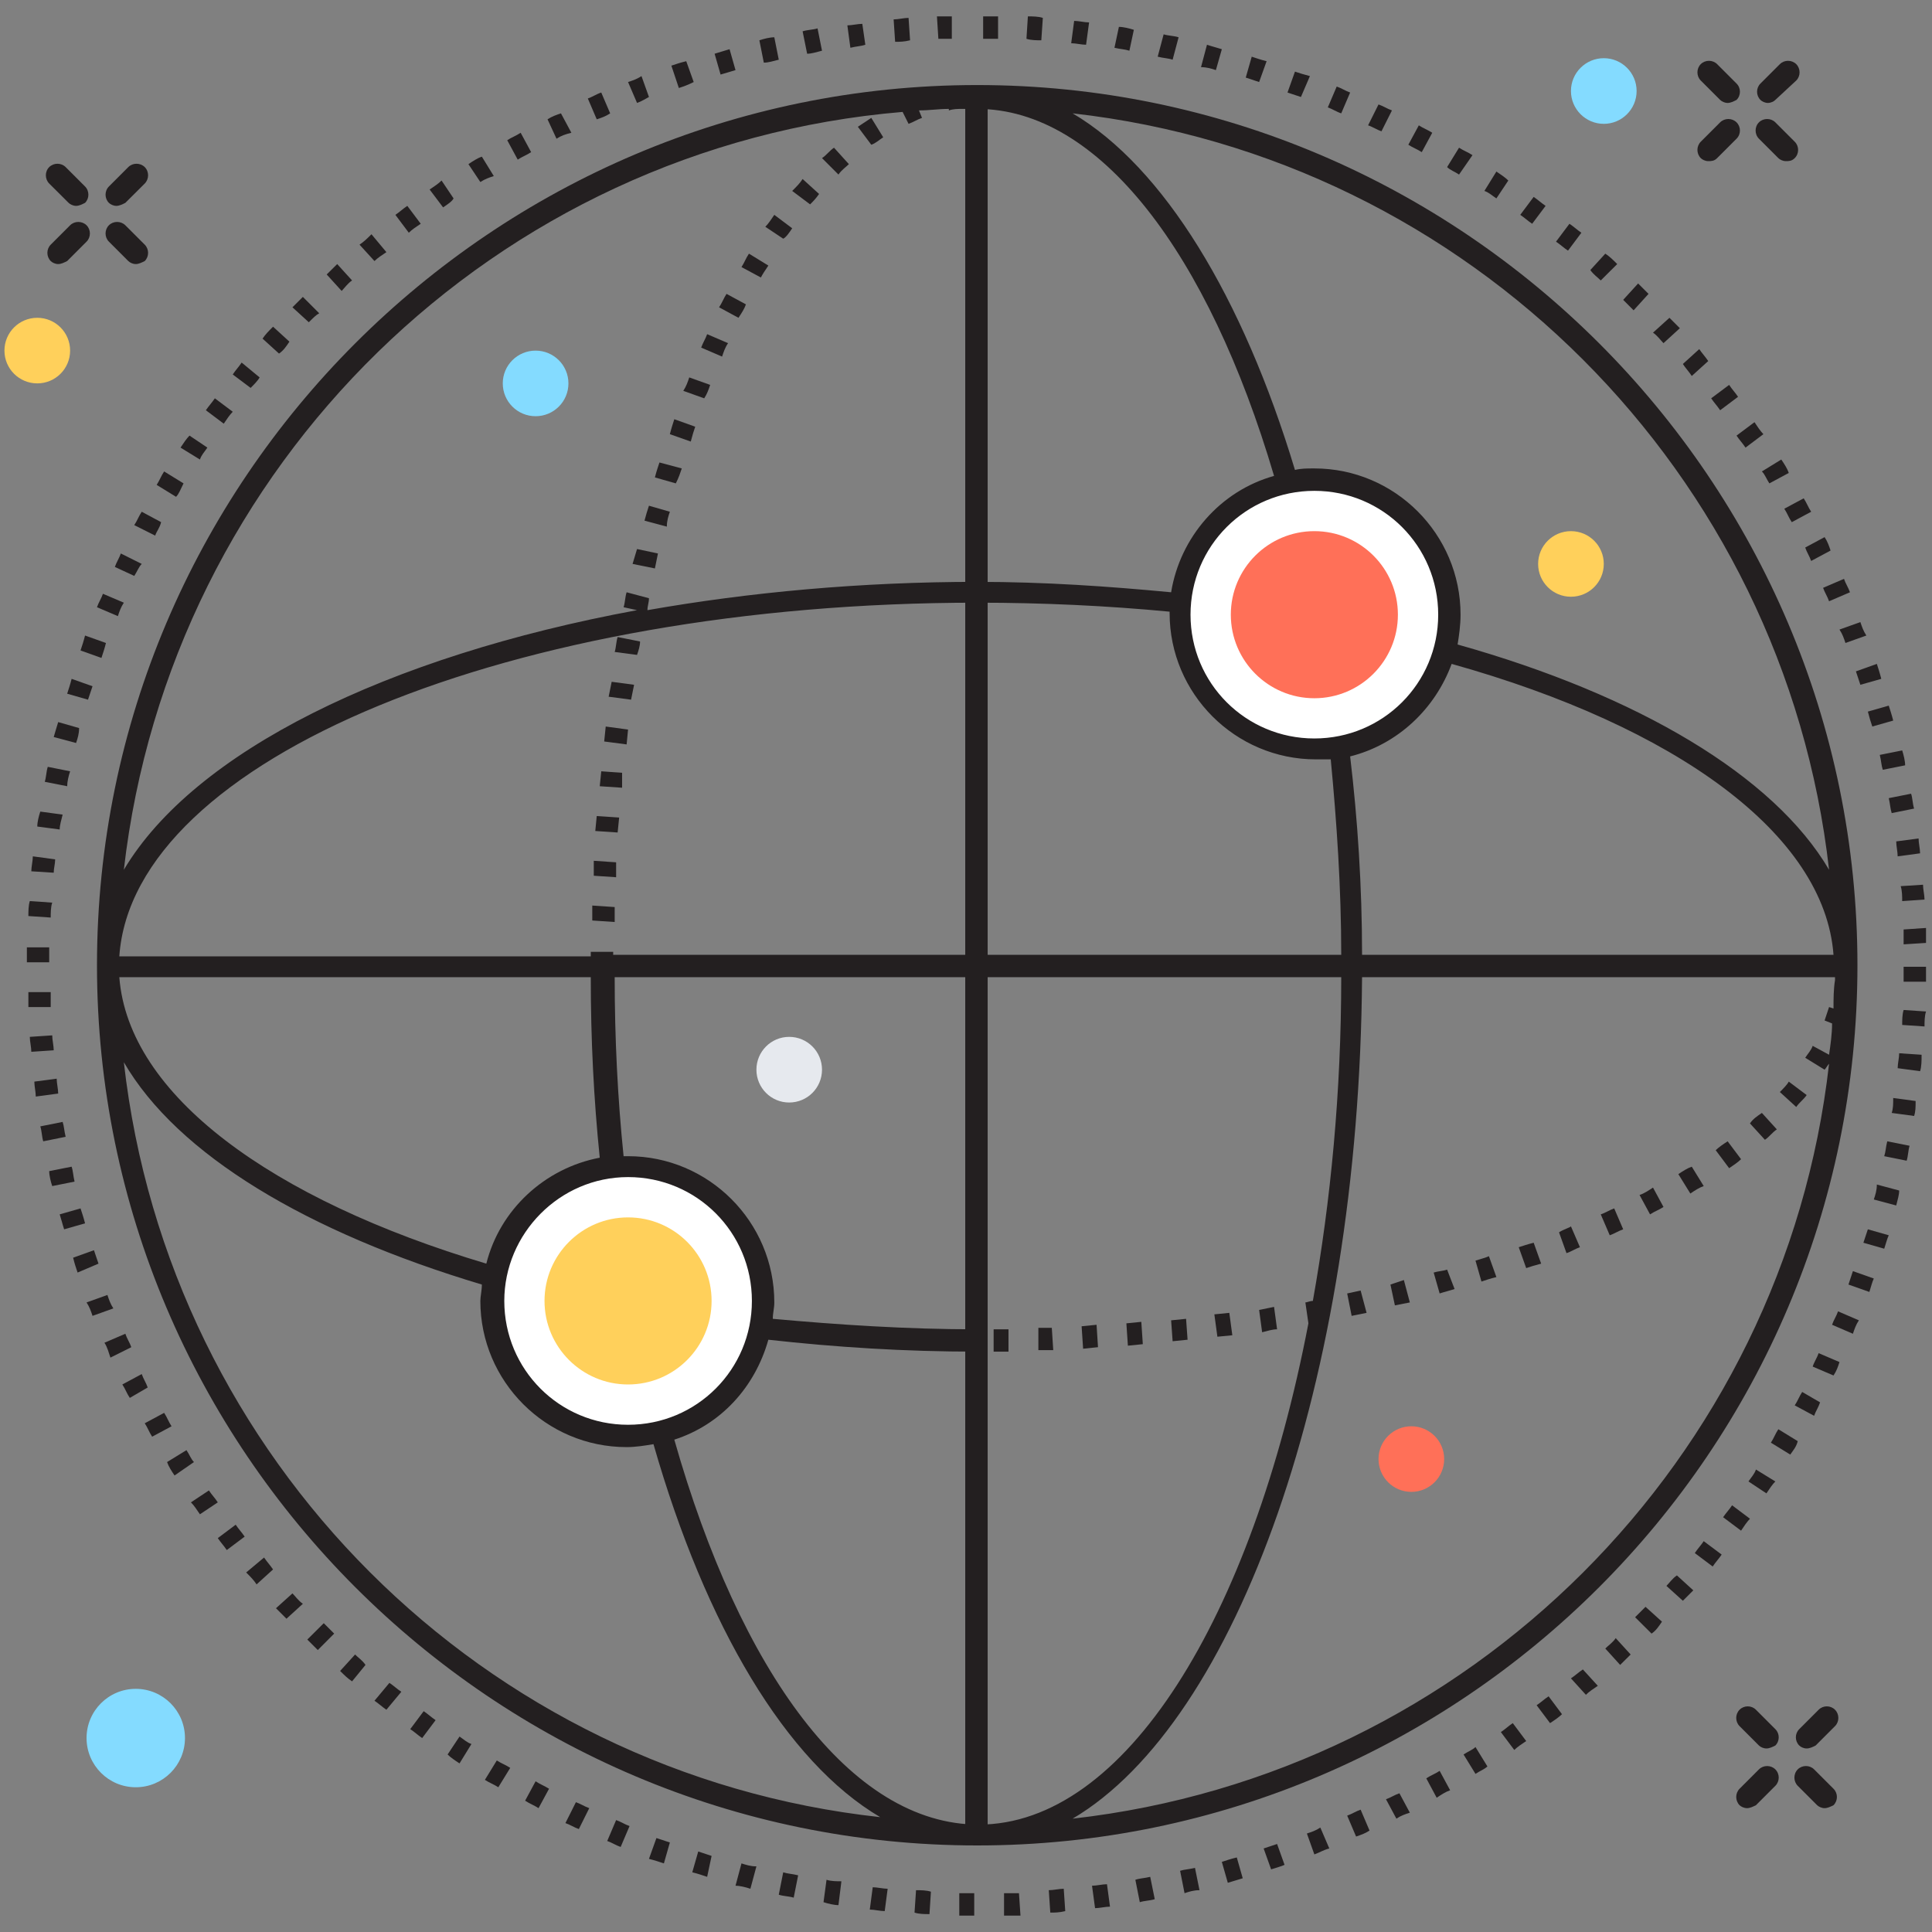 <?xml version="1.0" encoding="UTF-8"?>
<svg xmlns="http://www.w3.org/2000/svg" xmlns:xlink="http://www.w3.org/1999/xlink" width="100px" height="100px" viewBox="0 0 100 100" version="1.1">
<rect x="0" y="0" width="100" height="100" fill="#808080" stroke="none"/>
<g id="surface1">
<path style=" stroke:none;fill-rule:nonzero;fill:rgb(13.725%,12.157%,12.549%);fill-opacity:1;" d="M 91.504 5.328 C 91.352 5.328 91.195 5.25 91.121 5.172 C 90.887 4.941 90.887 4.555 91.121 4.324 L 92.125 3.32 C 92.355 3.09 92.742 3.09 92.973 3.32 C 93.203 3.551 93.203 3.938 92.973 4.168 L 91.891 5.172 C 91.816 5.25 91.66 5.328 91.504 5.328 Z M 91.504 5.328 "/>
<path style=" stroke:none;fill-rule:nonzero;fill:rgb(13.725%,12.157%,12.549%);fill-opacity:1;" d="M 88.418 8.34 C 88.262 8.34 88.109 8.262 88.031 8.184 C 87.801 7.953 87.801 7.566 88.031 7.336 L 89.035 6.332 C 89.266 6.102 89.652 6.102 89.883 6.332 C 90.117 6.562 90.117 6.949 89.883 7.18 L 88.879 8.184 C 88.727 8.34 88.57 8.34 88.418 8.34 Z M 88.418 8.34 "/>
<path style=" stroke:none;fill-rule:nonzero;fill:rgb(13.725%,12.157%,12.549%);fill-opacity:1;" d="M 92.434 8.34 C 92.277 8.34 92.125 8.262 92.047 8.184 L 91.043 7.18 C 90.812 6.949 90.812 6.562 91.043 6.332 C 91.273 6.102 91.66 6.102 91.891 6.332 L 92.895 7.336 C 93.129 7.566 93.129 7.953 92.895 8.184 C 92.742 8.34 92.586 8.34 92.434 8.34 Z M 92.434 8.34 "/>
<path style=" stroke:none;fill-rule:nonzero;fill:rgb(13.725%,12.157%,12.549%);fill-opacity:1;" d="M 89.422 5.328 C 89.266 5.328 89.113 5.25 89.035 5.172 L 88.031 4.168 C 87.801 3.938 87.801 3.551 88.031 3.32 C 88.262 3.09 88.648 3.09 88.879 3.32 L 89.883 4.324 C 90.117 4.555 90.117 4.941 89.883 5.172 C 89.73 5.25 89.574 5.328 89.422 5.328 Z M 89.422 5.328 "/>
<path style=" stroke:none;fill-rule:nonzero;fill:rgb(13.725%,12.157%,12.549%);fill-opacity:1;" d="M 6.023 10.656 C 5.867 10.656 5.715 10.578 5.637 10.5 C 5.406 10.27 5.406 9.883 5.637 9.652 L 6.641 8.648 C 6.871 8.418 7.258 8.418 7.492 8.648 C 7.723 8.879 7.723 9.266 7.492 9.5 L 6.488 10.5 C 6.332 10.578 6.176 10.656 6.023 10.656 Z M 6.023 10.656 "/>
<path style=" stroke:none;fill-rule:nonzero;fill:rgb(13.725%,12.157%,12.549%);fill-opacity:1;" d="M 3.012 13.668 C 2.855 13.668 2.703 13.59 2.625 13.512 C 2.395 13.281 2.395 12.895 2.625 12.664 L 3.629 11.66 C 3.859 11.43 4.246 11.43 4.48 11.66 C 4.711 11.891 4.711 12.277 4.48 12.508 L 3.477 13.512 C 3.32 13.59 3.168 13.668 3.012 13.668 Z M 3.012 13.668 "/>
<path style=" stroke:none;fill-rule:nonzero;fill:rgb(13.725%,12.157%,12.549%);fill-opacity:1;" d="M 7.027 13.668 C 6.871 13.668 6.719 13.59 6.641 13.512 L 5.637 12.508 C 5.406 12.277 5.406 11.891 5.637 11.66 C 5.867 11.43 6.254 11.43 6.488 11.66 L 7.492 12.664 C 7.723 12.895 7.723 13.281 7.492 13.512 C 7.336 13.59 7.18 13.668 7.027 13.668 Z M 7.027 13.668 "/>
<path style=" stroke:none;fill-rule:nonzero;fill:rgb(13.725%,12.157%,12.549%);fill-opacity:1;" d="M 3.938 10.656 C 3.785 10.656 3.629 10.578 3.551 10.5 L 2.547 9.5 C 2.316 9.266 2.316 8.879 2.547 8.648 C 2.781 8.418 3.168 8.418 3.398 8.648 L 4.402 9.652 C 4.633 9.883 4.633 10.27 4.402 10.5 C 4.246 10.578 4.094 10.656 3.938 10.656 Z M 3.938 10.656 "/>
<path style=" stroke:none;fill-rule:nonzero;fill:rgb(13.725%,12.157%,12.549%);fill-opacity:1;" d="M 93.512 90.5 C 93.359 90.5 93.203 90.426 93.129 90.348 C 92.895 90.117 92.895 89.73 93.129 89.5 L 94.133 88.496 C 94.363 88.262 94.75 88.262 94.98 88.496 C 95.211 88.727 95.211 89.113 94.98 89.344 L 93.977 90.348 C 93.824 90.426 93.668 90.5 93.512 90.5 Z M 93.512 90.5 "/>
<path style=" stroke:none;fill-rule:nonzero;fill:rgb(13.725%,12.157%,12.549%);fill-opacity:1;" d="M 90.426 93.59 C 90.27 93.59 90.117 93.512 90.039 93.438 C 89.809 93.203 89.809 92.82 90.039 92.586 L 91.043 91.582 C 91.273 91.352 91.66 91.352 91.891 91.582 C 92.125 91.816 92.125 92.199 91.891 92.434 L 90.887 93.438 C 90.734 93.512 90.578 93.59 90.426 93.59 Z M 90.426 93.59 "/>
<path style=" stroke:none;fill-rule:nonzero;fill:rgb(13.725%,12.157%,12.549%);fill-opacity:1;" d="M 94.441 93.59 C 94.285 93.59 94.133 93.512 94.055 93.438 L 93.051 92.434 C 92.82 92.199 92.82 91.816 93.051 91.582 C 93.281 91.352 93.668 91.352 93.898 91.582 L 94.902 92.586 C 95.137 92.82 95.137 93.203 94.902 93.438 C 94.75 93.512 94.594 93.59 94.441 93.59 Z M 94.441 93.59 "/>
<path style=" stroke:none;fill-rule:nonzero;fill:rgb(13.725%,12.157%,12.549%);fill-opacity:1;" d="M 91.43 90.5 C 91.273 90.5 91.121 90.426 91.043 90.348 L 90.039 89.344 C 89.809 89.113 89.809 88.727 90.039 88.496 C 90.27 88.262 90.656 88.262 90.887 88.496 L 91.891 89.5 C 92.125 89.73 92.125 90.117 91.891 90.348 C 91.738 90.426 91.582 90.5 91.43 90.5 Z M 91.43 90.5 "/>
<path style=" stroke:none;fill-rule:nonzero;fill:rgb(13.725%,12.157%,12.549%);fill-opacity:1;" d="M 50.426 99.152 C 50.191 99.152 49.883 99.152 49.652 99.152 L 49.652 97.992 C 49.883 97.992 50.191 97.992 50.426 97.992 Z M 51.969 99.152 L 51.969 97.992 C 52.199 97.992 52.508 97.992 52.742 97.992 L 52.82 99.152 C 52.508 99.152 52.277 99.152 51.969 99.152 Z M 48.109 99.074 C 47.875 99.074 47.566 99.074 47.336 98.996 L 47.414 97.836 C 47.645 97.836 47.953 97.836 48.184 97.914 Z M 54.363 98.996 L 54.285 97.836 C 54.516 97.836 54.828 97.762 55.059 97.762 L 55.137 98.918 C 54.828 98.996 54.594 98.996 54.363 98.996 Z M 45.793 98.918 C 45.559 98.918 45.25 98.84 45.02 98.84 L 45.172 97.684 C 45.406 97.684 45.715 97.762 45.945 97.762 Z M 56.68 98.766 L 56.523 97.605 C 56.758 97.605 57.066 97.527 57.297 97.527 L 57.453 98.688 C 57.219 98.688 56.91 98.766 56.68 98.766 Z M 43.398 98.609 C 43.168 98.609 42.855 98.531 42.625 98.457 L 42.781 97.297 C 43.012 97.375 43.32 97.375 43.551 97.375 Z M 58.996 98.457 L 58.766 97.297 C 58.996 97.219 59.227 97.219 59.535 97.145 L 59.77 98.301 C 59.535 98.379 59.227 98.379 58.996 98.457 Z M 41.082 98.223 C 40.848 98.148 40.539 98.148 40.309 98.07 L 40.539 96.91 C 40.773 96.988 41.004 96.988 41.312 97.066 Z M 61.312 97.992 L 61.082 96.832 C 61.312 96.758 61.543 96.758 61.852 96.68 L 62.086 97.836 C 61.777 97.836 61.543 97.914 61.312 97.992 Z M 38.84 97.762 C 38.609 97.684 38.301 97.605 38.07 97.605 L 38.379 96.449 C 38.609 96.523 38.84 96.602 39.152 96.602 Z M 63.551 97.453 L 63.242 96.371 C 63.477 96.293 63.707 96.215 64.016 96.141 L 64.324 97.219 C 64.094 97.297 63.785 97.375 63.551 97.453 Z M 36.602 97.145 C 36.371 97.066 36.141 96.988 35.832 96.91 L 36.141 95.832 C 36.371 95.906 36.602 95.984 36.832 96.062 Z M 65.793 96.758 L 65.406 95.676 C 65.637 95.598 65.867 95.52 66.102 95.445 L 66.488 96.523 C 66.332 96.602 66.023 96.68 65.793 96.758 Z M 34.363 96.449 C 34.133 96.371 33.898 96.293 33.59 96.215 L 33.977 95.137 C 34.207 95.211 34.441 95.289 34.672 95.367 Z M 68.031 95.984 L 67.645 94.902 C 67.875 94.828 68.109 94.75 68.34 94.594 L 68.805 95.676 C 68.496 95.754 68.262 95.906 68.031 95.984 Z M 32.125 95.598 C 31.891 95.52 31.66 95.367 31.43 95.289 L 31.891 94.207 C 32.125 94.285 32.355 94.441 32.586 94.516 Z M 70.191 95.059 L 69.73 93.977 C 69.961 93.898 70.191 93.746 70.426 93.668 L 70.887 94.75 C 70.656 94.902 70.426 94.98 70.191 95.059 Z M 29.961 94.672 C 29.73 94.594 29.5 94.441 29.266 94.363 L 29.809 93.281 C 30.039 93.359 30.27 93.512 30.5 93.59 Z M 72.277 94.133 L 71.738 93.129 C 71.969 93.051 72.199 92.895 72.434 92.82 L 72.973 93.824 C 72.742 93.898 72.508 93.977 72.277 94.133 Z M 27.875 93.59 C 27.645 93.438 27.414 93.359 27.18 93.203 L 27.723 92.199 C 27.953 92.355 28.184 92.434 28.418 92.586 Z M 74.363 93.051 L 73.824 92.047 C 74.055 91.891 74.285 91.816 74.516 91.66 L 75.059 92.664 C 74.828 92.742 74.594 92.895 74.363 93.051 Z M 25.793 92.508 C 25.559 92.355 25.328 92.277 25.098 92.125 L 25.715 91.121 C 25.945 91.273 26.176 91.352 26.41 91.504 Z M 76.371 91.816 L 75.754 90.812 C 75.984 90.656 76.215 90.578 76.371 90.426 L 76.988 91.43 C 76.832 91.582 76.602 91.66 76.371 91.816 Z M 23.785 91.273 C 23.551 91.121 23.32 90.965 23.168 90.812 L 23.785 89.883 C 24.016 90.039 24.168 90.191 24.402 90.27 Z M 78.379 90.578 L 77.684 89.652 C 77.914 89.5 78.07 89.344 78.301 89.188 L 78.996 90.117 C 78.766 90.27 78.531 90.426 78.379 90.578 Z M 21.852 89.961 C 21.621 89.809 21.469 89.652 21.234 89.5 L 21.93 88.57 C 22.164 88.727 22.316 88.879 22.547 89.035 Z M 80.23 89.188 L 79.535 88.262 C 79.77 88.109 79.922 87.953 80.156 87.801 L 80.848 88.727 C 80.695 88.879 80.465 89.035 80.23 89.188 Z M 20 88.496 C 19.77 88.34 19.613 88.184 19.383 88.031 L 20.156 87.105 C 20.387 87.258 20.539 87.414 20.773 87.566 Z M 82.086 87.723 L 81.312 86.871 C 81.543 86.719 81.699 86.562 81.93 86.41 L 82.703 87.258 C 82.473 87.414 82.238 87.566 82.086 87.723 Z M 18.223 87.027 C 17.992 86.871 17.836 86.719 17.605 86.488 L 18.379 85.637 C 18.531 85.793 18.766 85.945 18.918 86.176 Z M 83.859 86.176 L 83.09 85.328 C 83.242 85.172 83.477 85.02 83.629 84.789 L 84.402 85.637 C 84.246 85.793 84.016 86.023 83.859 86.176 Z M 16.449 85.406 C 16.293 85.25 16.062 85.02 15.906 84.863 L 16.758 84.016 C 16.91 84.168 17.145 84.402 17.297 84.555 Z M 85.484 84.555 L 84.633 83.707 C 84.789 83.551 85.02 83.32 85.172 83.168 L 86.023 83.938 C 85.867 84.168 85.715 84.402 85.484 84.555 Z M 14.828 83.785 C 14.672 83.629 14.441 83.398 14.285 83.242 L 15.137 82.473 C 15.289 82.625 15.445 82.855 15.676 83.012 Z M 87.105 82.855 L 86.254 82.086 C 86.41 81.93 86.562 81.699 86.797 81.543 L 87.645 82.316 C 87.492 82.473 87.336 82.625 87.105 82.855 Z M 13.281 82.008 C 13.129 81.777 12.973 81.621 12.742 81.391 L 13.668 80.617 C 13.824 80.848 13.977 81.004 14.133 81.234 Z M 88.648 81.082 L 87.723 80.387 C 87.875 80.156 88.031 80 88.184 79.77 L 89.113 80.465 C 88.957 80.695 88.805 80.848 88.648 81.082 Z M 11.738 80.23 C 11.582 80 11.43 79.844 11.273 79.613 L 12.199 78.918 C 12.355 79.152 12.508 79.305 12.664 79.535 Z M 90.117 79.227 L 89.188 78.531 C 89.344 78.301 89.5 78.148 89.652 77.914 L 90.578 78.609 C 90.426 78.766 90.27 78.996 90.117 79.227 Z M 10.348 78.379 C 10.191 78.148 10.039 77.914 9.883 77.762 L 10.812 77.145 C 10.965 77.375 11.121 77.527 11.273 77.762 Z M 91.43 77.297 L 90.5 76.68 C 90.656 76.449 90.812 76.293 90.887 76.062 L 91.891 76.68 C 91.738 76.832 91.582 77.066 91.43 77.297 Z M 9.035 76.371 C 8.879 76.141 8.727 75.906 8.648 75.676 L 9.652 75.059 C 9.809 75.289 9.883 75.52 10.039 75.676 Z M 92.664 75.289 L 91.66 74.672 C 91.816 74.441 91.891 74.207 92.047 73.977 L 93.051 74.594 C 92.973 74.902 92.82 75.059 92.664 75.289 Z M 7.875 74.363 C 7.723 74.133 7.645 73.898 7.492 73.668 L 8.496 73.129 C 8.648 73.359 8.727 73.59 8.879 73.824 Z M 93.898 73.281 L 92.895 72.742 C 93.051 72.508 93.129 72.277 93.281 72.047 L 94.207 72.586 C 94.133 72.82 93.977 73.051 93.898 73.281 Z M 6.719 72.355 C 6.562 72.125 6.488 71.891 6.332 71.66 L 7.336 71.121 C 7.414 71.352 7.566 71.582 7.645 71.816 Z M 94.902 71.195 L 93.824 70.734 C 93.898 70.5 94.055 70.27 94.133 70.039 L 95.211 70.5 C 95.137 70.734 95.059 70.965 94.902 71.195 Z M 5.715 70.27 C 5.637 70.039 5.559 69.73 5.406 69.5 L 6.488 69.035 C 6.562 69.266 6.719 69.5 6.797 69.73 Z M 95.906 69.035 L 94.828 68.57 C 94.902 68.34 95.059 68.109 95.137 67.875 L 96.215 68.34 C 96.062 68.57 95.984 68.805 95.906 69.035 Z M 4.789 68.109 C 4.711 67.875 4.633 67.645 4.48 67.414 L 5.559 67.027 C 5.637 67.258 5.715 67.492 5.867 67.723 Z M 96.758 66.871 L 95.676 66.488 C 95.754 66.254 95.832 66.023 95.906 65.793 L 96.988 66.176 C 96.91 66.332 96.832 66.641 96.758 66.871 Z M 4.016 65.867 C 3.938 65.637 3.859 65.406 3.785 65.098 L 4.863 64.711 C 4.941 64.941 5.02 65.172 5.098 65.406 Z M 97.527 64.633 L 96.449 64.324 C 96.523 64.094 96.602 63.859 96.68 63.629 L 97.762 63.938 C 97.684 64.094 97.605 64.402 97.527 64.633 Z M 3.32 63.629 C 3.242 63.398 3.168 63.09 3.09 62.855 L 4.168 62.547 C 4.246 62.781 4.324 63.012 4.402 63.32 Z M 98.148 62.395 L 96.988 62.086 C 97.066 61.852 97.145 61.621 97.145 61.312 L 98.301 61.621 C 98.301 61.852 98.223 62.086 98.148 62.395 Z M 2.703 61.391 C 2.625 61.16 2.547 60.848 2.547 60.617 L 3.707 60.387 C 3.785 60.617 3.785 60.848 3.859 61.16 Z M 98.688 60.078 L 97.527 59.844 C 97.605 59.613 97.605 59.383 97.684 59.074 L 98.84 59.305 C 98.766 59.535 98.766 59.844 98.688 60.078 Z M 2.238 59.074 C 2.164 58.84 2.164 58.531 2.086 58.301 L 3.242 58.07 C 3.32 58.301 3.32 58.531 3.398 58.84 Z M 99.074 57.762 L 97.914 57.605 C 97.992 57.375 97.992 57.145 97.992 56.832 L 99.152 56.988 C 99.152 57.297 99.152 57.527 99.074 57.762 Z M 1.852 56.758 C 1.852 56.523 1.777 56.215 1.777 55.984 L 2.934 55.832 C 2.934 56.062 3.012 56.371 3.012 56.602 Z M 99.383 55.445 L 98.223 55.289 C 98.223 55.059 98.301 54.75 98.301 54.516 L 99.461 54.594 C 99.461 54.902 99.461 55.211 99.383 55.445 Z M 1.621 54.441 C 1.621 54.207 1.543 53.898 1.543 53.668 L 2.703 53.59 C 2.703 53.824 2.781 54.133 2.781 54.363 Z M 99.613 53.129 L 98.457 53.051 C 98.457 52.82 98.457 52.508 98.531 52.277 L 99.691 52.355 C 99.613 52.586 99.613 52.895 99.613 53.129 Z M 1.469 52.125 C 1.469 51.891 1.469 51.582 1.469 51.352 L 2.625 51.352 C 2.625 51.582 2.625 51.891 2.625 52.125 Z M 99.691 50.812 L 98.531 50.812 C 98.531 50.578 98.531 50.27 98.531 50.039 L 99.691 50.039 C 99.691 50.27 99.691 50.5 99.691 50.812 Z M 2.547 49.809 L 1.391 49.809 C 1.391 49.574 1.391 49.266 1.391 49.035 L 2.547 49.035 C 2.547 49.266 2.547 49.5 2.547 49.809 Z M 98.531 48.879 C 98.531 48.648 98.531 48.34 98.531 48.109 L 99.691 48.031 C 99.691 48.262 99.691 48.57 99.691 48.805 Z M 2.625 47.492 L 1.469 47.414 C 1.469 47.18 1.469 46.871 1.543 46.641 L 2.703 46.719 C 2.625 46.949 2.625 47.258 2.625 47.492 Z M 98.457 46.641 C 98.457 46.41 98.457 46.102 98.379 45.867 L 99.535 45.793 C 99.535 46.023 99.613 46.332 99.613 46.562 Z M 2.781 45.172 L 1.621 45.098 C 1.621 44.863 1.699 44.555 1.699 44.324 L 2.855 44.48 C 2.855 44.711 2.781 44.941 2.781 45.172 Z M 98.223 44.324 C 98.223 44.094 98.148 43.785 98.148 43.551 L 99.305 43.398 C 99.305 43.629 99.383 43.938 99.383 44.168 Z M 3.09 42.934 L 1.93 42.781 C 1.93 42.547 2.008 42.238 2.086 42.008 L 3.242 42.164 C 3.168 42.473 3.09 42.703 3.09 42.934 Z M 97.914 42.086 C 97.836 41.852 97.836 41.621 97.762 41.312 L 98.918 41.082 C 98.996 41.312 98.996 41.621 99.074 41.852 Z M 3.477 40.695 L 2.316 40.465 C 2.395 40.23 2.395 39.922 2.473 39.691 L 3.629 39.922 C 3.551 40.156 3.477 40.465 3.477 40.695 Z M 97.453 39.844 C 97.375 39.613 97.375 39.383 97.297 39.074 L 98.457 38.84 C 98.531 39.074 98.609 39.383 98.609 39.613 Z M 3.938 38.457 L 2.781 38.148 C 2.855 37.914 2.934 37.605 3.012 37.375 L 4.094 37.684 C 4.094 37.992 4.016 38.223 3.938 38.457 Z M 96.91 37.605 C 96.832 37.375 96.758 37.145 96.68 36.832 L 97.762 36.523 C 97.836 36.758 97.914 36.988 97.992 37.297 Z M 4.555 36.215 L 3.477 35.906 C 3.551 35.676 3.629 35.445 3.707 35.137 L 4.789 35.52 C 4.711 35.754 4.633 35.984 4.555 36.215 Z M 96.293 35.445 C 96.215 35.211 96.141 34.98 96.062 34.75 L 97.145 34.363 C 97.219 34.594 97.297 34.828 97.375 35.137 Z M 5.25 34.055 L 4.168 33.668 C 4.246 33.438 4.324 33.203 4.402 32.895 L 5.484 33.281 C 5.406 33.59 5.328 33.824 5.25 34.055 Z M 95.52 33.281 C 95.445 33.051 95.367 32.82 95.211 32.586 L 96.293 32.199 C 96.371 32.434 96.449 32.664 96.602 32.895 Z M 6.102 31.891 L 5.02 31.43 C 5.098 31.195 5.25 30.965 5.328 30.734 L 6.41 31.195 C 6.254 31.43 6.176 31.66 6.102 31.891 Z M 94.672 31.121 C 94.594 30.887 94.441 30.656 94.363 30.426 L 95.445 29.961 C 95.52 30.191 95.676 30.426 95.754 30.656 Z M 6.949 29.809 L 5.945 29.344 C 6.023 29.113 6.176 28.879 6.254 28.648 L 7.336 29.188 C 7.18 29.344 7.105 29.574 6.949 29.809 Z M 93.746 29.035 C 93.668 28.805 93.512 28.57 93.438 28.34 L 94.441 27.801 C 94.594 28.031 94.672 28.262 94.75 28.496 Z M 8.031 27.723 L 6.949 27.18 C 7.105 26.949 7.18 26.719 7.336 26.488 L 8.34 27.027 C 8.262 27.336 8.109 27.492 8.031 27.723 Z M 92.742 27.027 C 92.586 26.797 92.508 26.562 92.355 26.332 L 93.359 25.793 C 93.512 26.023 93.59 26.254 93.746 26.488 Z M 9.113 25.715 L 8.109 25.098 C 8.262 24.863 8.34 24.633 8.496 24.402 L 9.5 25.02 C 9.344 25.328 9.266 25.559 9.113 25.715 Z M 91.582 25.02 C 91.43 24.789 91.352 24.555 91.195 24.402 L 92.199 23.785 C 92.355 24.016 92.508 24.246 92.586 24.48 Z M 10.348 23.785 L 9.344 23.168 C 9.5 22.934 9.652 22.703 9.809 22.547 L 10.734 23.168 C 10.578 23.398 10.426 23.551 10.348 23.785 Z M 90.348 23.168 C 90.191 22.934 90.039 22.781 89.883 22.547 L 90.812 21.852 C 90.965 22.086 91.121 22.316 91.273 22.473 Z M 11.582 21.93 L 10.656 21.234 C 10.812 21.004 10.965 20.848 11.121 20.617 L 12.047 21.312 C 11.891 21.469 11.738 21.699 11.582 21.93 Z M 89.035 21.234 C 88.879 21.004 88.727 20.848 88.57 20.617 L 89.5 19.922 C 89.652 20.156 89.809 20.309 89.961 20.539 Z M 12.973 20.078 L 12.047 19.383 C 12.199 19.152 12.355 18.996 12.508 18.766 L 13.438 19.535 C 13.359 19.691 13.129 19.922 12.973 20.078 Z M 87.566 19.461 C 87.414 19.227 87.258 19.074 87.105 18.84 L 87.953 18.07 C 88.109 18.301 88.262 18.457 88.418 18.688 Z M 14.441 18.301 L 13.59 17.527 C 13.746 17.297 13.898 17.145 14.133 16.91 L 14.98 17.684 C 14.828 17.914 14.672 18.148 14.441 18.301 Z M 86.102 17.762 C 85.945 17.605 85.793 17.375 85.559 17.219 L 86.41 16.449 C 86.562 16.602 86.797 16.832 86.949 16.988 Z M 15.984 16.68 L 15.137 15.906 C 15.289 15.754 15.52 15.52 15.676 15.367 L 16.523 16.215 C 16.371 16.293 16.215 16.449 15.984 16.68 Z M 84.555 16.062 C 84.402 15.906 84.168 15.676 84.016 15.52 L 84.789 14.672 C 84.941 14.828 85.172 15.059 85.328 15.211 Z M 17.684 15.059 L 16.91 14.207 C 17.066 14.055 17.297 13.824 17.453 13.668 L 18.223 14.516 C 17.992 14.672 17.836 14.902 17.684 15.059 Z M 82.855 14.516 C 82.703 14.363 82.473 14.207 82.316 13.977 L 83.09 13.129 C 83.32 13.281 83.477 13.438 83.707 13.668 Z M 19.383 13.512 L 18.609 12.664 C 18.84 12.508 18.996 12.355 19.227 12.125 L 20 13.051 C 19.77 13.203 19.535 13.359 19.383 13.512 Z M 81.16 12.973 C 80.926 12.82 80.773 12.664 80.539 12.508 L 81.234 11.582 C 81.469 11.738 81.621 11.891 81.852 12.047 Z M 21.16 12.047 L 20.465 11.121 C 20.695 10.965 20.848 10.812 21.082 10.656 L 21.777 11.582 C 21.543 11.738 21.312 11.891 21.16 12.047 Z M 79.305 11.582 C 79.074 11.43 78.918 11.273 78.688 11.121 L 79.383 10.191 C 79.613 10.348 79.77 10.5 80 10.656 Z M 22.934 10.734 L 22.238 9.809 C 22.473 9.652 22.703 9.5 22.855 9.344 L 23.477 10.27 C 23.398 10.426 23.168 10.578 22.934 10.734 Z M 77.453 10.27 C 77.219 10.117 77.066 9.961 76.832 9.883 L 77.453 8.879 C 77.684 9.035 77.914 9.188 78.07 9.344 Z M 24.863 9.422 L 24.246 8.496 C 24.48 8.34 24.711 8.184 24.941 8.109 L 25.559 9.113 C 25.328 9.188 25.098 9.266 24.863 9.422 Z M 75.52 9.035 C 75.289 8.879 75.059 8.805 74.902 8.648 L 75.52 7.645 C 75.754 7.801 75.984 7.875 76.215 8.031 Z M 26.797 8.262 L 26.254 7.258 C 26.488 7.105 26.719 7.027 26.949 6.871 L 27.492 7.875 C 27.258 8.031 27.027 8.109 26.797 8.262 Z M 73.59 7.875 C 73.359 7.723 73.129 7.645 72.895 7.492 L 73.438 6.488 C 73.668 6.641 73.898 6.719 74.133 6.871 Z M 28.805 7.18 L 28.34 6.176 C 28.57 6.023 28.805 5.945 29.035 5.867 L 29.574 6.871 C 29.266 6.949 29.035 7.027 28.805 7.18 Z M 71.504 6.797 C 71.273 6.719 71.043 6.562 70.812 6.488 L 71.352 5.406 C 71.582 5.484 71.816 5.637 72.047 5.715 Z M 30.887 6.176 L 30.426 5.098 C 30.656 5.02 30.887 4.863 31.121 4.789 L 31.582 5.867 C 31.352 6.023 31.121 6.102 30.887 6.176 Z M 69.422 5.867 C 69.188 5.793 68.957 5.637 68.727 5.559 L 69.188 4.48 C 69.422 4.555 69.652 4.711 69.883 4.789 Z M 32.973 5.328 L 32.508 4.246 C 32.742 4.168 32.973 4.094 33.203 3.938 L 33.59 5.02 C 33.438 5.098 33.203 5.25 32.973 5.328 Z M 67.336 5.02 C 67.105 4.941 66.871 4.863 66.641 4.789 L 67.027 3.707 C 67.258 3.785 67.492 3.859 67.801 3.938 Z M 35.137 4.555 L 34.75 3.398 C 34.98 3.32 35.211 3.242 35.52 3.168 L 35.906 4.246 C 35.598 4.402 35.367 4.48 35.137 4.555 Z M 65.172 4.246 C 64.941 4.168 64.711 4.094 64.48 4.016 L 64.789 2.934 C 65.02 3.012 65.25 3.09 65.559 3.168 Z M 37.297 3.859 L 36.988 2.781 C 37.219 2.703 37.527 2.625 37.762 2.547 L 38.07 3.629 C 37.836 3.707 37.527 3.785 37.297 3.859 Z M 62.934 3.629 C 62.703 3.551 62.473 3.477 62.164 3.477 L 62.473 2.316 C 62.703 2.395 63.012 2.473 63.242 2.547 Z M 39.535 3.242 L 39.305 2.086 C 39.535 2.008 39.844 1.93 40.078 1.93 L 40.309 3.09 C 40 3.168 39.77 3.242 39.535 3.242 Z M 60.695 3.09 C 60.465 3.012 60.23 3.012 59.922 2.934 L 60.23 1.777 C 60.465 1.852 60.773 1.852 61.004 1.93 Z M 41.777 2.781 L 41.543 1.621 C 41.777 1.543 42.086 1.543 42.316 1.469 L 42.547 2.625 C 42.238 2.703 42.008 2.781 41.777 2.781 Z M 58.457 2.625 C 58.223 2.547 57.992 2.547 57.684 2.473 L 57.914 1.391 C 58.148 1.391 58.457 1.469 58.688 1.543 Z M 44.016 2.473 L 43.859 1.312 C 44.094 1.312 44.402 1.234 44.633 1.234 L 44.789 2.316 C 44.555 2.395 44.324 2.395 44.016 2.473 Z M 56.215 2.316 C 55.984 2.316 55.676 2.238 55.445 2.238 L 55.598 1.082 C 55.832 1.082 56.141 1.16 56.371 1.16 Z M 46.332 2.164 L 46.254 1.004 C 46.488 1.004 46.797 0.926 47.027 0.926 L 47.105 2.086 C 46.797 2.164 46.562 2.164 46.332 2.164 Z M 53.898 2.086 C 53.668 2.086 53.359 2.086 53.129 2.008 L 53.203 0.848 C 53.438 0.848 53.746 0.848 53.977 0.926 Z M 48.57 2.008 L 48.496 0.848 C 48.727 0.848 49.035 0.848 49.266 0.848 L 49.266 2.008 C 49.113 2.008 48.879 2.008 48.57 2.008 Z M 51.66 2.008 C 51.43 2.008 51.121 2.008 50.887 2.008 L 50.887 0.848 C 51.121 0.848 51.43 0.848 51.66 0.848 Z M 51.66 2.008 "/>
<path style=" stroke:none;fill-rule:nonzero;fill:rgb(13.725%,12.157%,12.549%);fill-opacity:1;" d="M 49.961 5.02 L 51.121 5.02 L 51.121 94.98 L 49.961 94.98 Z M 49.961 5.02 "/>
<path style=" stroke:none;fill-rule:nonzero;fill:rgb(100%,100%,100%);fill-opacity:1;" d="M 74.98 31.816 C 74.98 35.652 71.871 38.766 68.031 38.766 C 64.191 38.766 61.082 35.652 61.082 31.816 C 61.082 27.977 64.191 24.863 68.031 24.863 C 71.871 24.863 74.98 27.977 74.98 31.816 Z M 74.98 31.816 "/>
<path style=" stroke:none;fill-rule:nonzero;fill:rgb(100%,43.922%,34.51%);fill-opacity:1;" d="M 72.355 31.816 C 72.355 34.203 70.418 36.141 68.031 36.141 C 65.645 36.141 63.707 34.203 63.707 31.816 C 63.707 29.426 65.645 27.492 68.031 27.492 C 70.418 27.492 72.355 29.426 72.355 31.816 Z M 72.355 31.816 "/>
<path style=" stroke:none;fill-rule:nonzero;fill:rgb(100%,100%,100%);fill-opacity:1;" d="M 39.461 67.336 C 39.461 71.176 36.348 74.285 32.508 74.285 C 28.672 74.285 25.559 71.176 25.559 67.336 C 25.559 63.496 28.672 60.387 32.508 60.387 C 36.348 60.387 39.461 63.496 39.461 67.336 Z M 39.461 67.336 "/>
<path style=" stroke:none;fill-rule:nonzero;fill:rgb(13.725%,12.157%,12.549%);fill-opacity:1;" d="M 32.82 35.445 L 31.66 35.289 L 31.504 36.062 L 32.664 36.215 Z M 32.82 35.445 "/>
<path style=" stroke:none;fill-rule:nonzero;fill:rgb(13.725%,12.157%,12.549%);fill-opacity:1;" d="M 33.129 33.203 L 31.969 32.973 C 31.891 33.203 31.891 33.512 31.816 33.746 L 32.973 33.898 C 33.051 33.668 33.129 33.438 33.129 33.203 Z M 33.129 33.203 "/>
<path style=" stroke:none;fill-rule:nonzero;fill:rgb(13.725%,12.157%,12.549%);fill-opacity:1;" d="M 32.508 37.762 L 31.352 37.605 L 31.273 38.379 L 32.434 38.531 Z M 32.508 37.762 "/>
<path style=" stroke:none;fill-rule:nonzero;fill:rgb(13.725%,12.157%,12.549%);fill-opacity:1;" d="M 34.055 28.648 L 32.973 28.418 L 32.742 29.188 L 33.898 29.422 Z M 34.055 28.648 "/>
<path style=" stroke:none;fill-rule:nonzero;fill:rgb(13.725%,12.157%,12.549%);fill-opacity:1;" d="M 34.672 26.488 L 33.59 26.176 C 33.512 26.41 33.438 26.641 33.359 26.949 L 34.516 27.258 C 34.516 26.949 34.594 26.719 34.672 26.488 Z M 34.672 26.488 "/>
<path style=" stroke:none;fill-rule:nonzero;fill:rgb(13.725%,12.157%,12.549%);fill-opacity:1;" d="M 35.289 24.246 L 34.133 23.938 C 34.055 24.168 33.977 24.402 33.898 24.711 L 34.98 25.02 C 35.137 24.711 35.211 24.48 35.289 24.246 Z M 35.289 24.246 "/>
<path style=" stroke:none;fill-rule:nonzero;fill:rgb(13.725%,12.157%,12.549%);fill-opacity:1;" d="M 37.684 17.762 L 36.602 17.297 C 36.523 17.527 36.371 17.762 36.293 17.992 L 37.375 18.457 C 37.453 18.223 37.527 17.992 37.684 17.762 Z M 37.684 17.762 "/>
<path style=" stroke:none;fill-rule:nonzero;fill:rgb(13.725%,12.157%,12.549%);fill-opacity:1;" d="M 32.199 40 L 31.121 39.922 L 31.043 40.695 L 32.199 40.773 Z M 32.199 40 "/>
<path style=" stroke:none;fill-rule:nonzero;fill:rgb(13.725%,12.157%,12.549%);fill-opacity:1;" d="M 36.758 19.922 L 35.676 19.535 C 35.598 19.77 35.52 20 35.367 20.23 L 36.449 20.617 C 36.602 20.387 36.68 20.156 36.758 19.922 Z M 36.758 19.922 "/>
<path style=" stroke:none;fill-rule:nonzero;fill:rgb(13.725%,12.157%,12.549%);fill-opacity:1;" d="M 35.984 22.086 L 34.902 21.699 C 34.828 21.93 34.75 22.164 34.672 22.473 L 35.754 22.855 C 35.832 22.547 35.906 22.316 35.984 22.086 Z M 35.984 22.086 "/>
<path style=" stroke:none;fill-rule:nonzero;fill:rgb(13.725%,12.157%,12.549%);fill-opacity:1;" d="M 32.047 42.316 L 30.887 42.238 L 30.812 43.012 L 31.969 43.09 Z M 32.047 42.316 "/>
<path style=" stroke:none;fill-rule:nonzero;fill:rgb(13.725%,12.157%,12.549%);fill-opacity:1;" d="M 45.715 7.105 L 45.098 6.102 C 44.863 6.254 44.633 6.41 44.402 6.562 L 45.098 7.492 C 45.328 7.414 45.484 7.258 45.715 7.105 Z M 45.715 7.105 "/>
<path style=" stroke:none;fill-rule:nonzero;fill:rgb(13.725%,12.157%,12.549%);fill-opacity:1;" d="M 42.395 10.039 L 41.543 9.266 C 41.391 9.5 41.234 9.652 41.004 9.883 L 41.93 10.578 C 42.086 10.426 42.238 10.27 42.395 10.039 Z M 42.395 10.039 "/>
<path style=" stroke:none;fill-rule:nonzero;fill:rgb(13.725%,12.157%,12.549%);fill-opacity:1;" d="M 43.938 8.496 L 43.168 7.645 C 42.934 7.801 42.781 8.031 42.547 8.184 L 43.398 9.035 C 43.551 8.805 43.785 8.648 43.938 8.496 Z M 43.938 8.496 "/>
<path style=" stroke:none;fill-rule:nonzero;fill:rgb(13.725%,12.157%,12.549%);fill-opacity:1;" d="M 41.004 11.816 L 40.078 11.121 C 39.922 11.352 39.77 11.582 39.613 11.738 L 40.539 12.355 C 40.695 12.277 40.848 12.047 41.004 11.816 Z M 41.004 11.816 "/>
<path style=" stroke:none;fill-rule:nonzero;fill:rgb(13.725%,12.157%,12.549%);fill-opacity:1;" d="M 31.891 44.633 L 30.734 44.555 L 30.734 45.328 L 31.891 45.406 Z M 31.891 44.633 "/>
<path style=" stroke:none;fill-rule:nonzero;fill:rgb(13.725%,12.157%,12.549%);fill-opacity:1;" d="M 31.816 46.949 L 30.656 46.871 L 30.656 47.645 L 31.816 47.723 Z M 31.816 46.949 "/>
<path style=" stroke:none;fill-rule:nonzero;fill:rgb(13.725%,12.157%,12.549%);fill-opacity:1;" d="M 38.609 15.754 L 37.605 15.211 C 37.453 15.445 37.375 15.676 37.219 15.906 L 38.223 16.449 C 38.379 16.215 38.531 15.984 38.609 15.754 Z M 38.609 15.754 "/>
<path style=" stroke:none;fill-rule:nonzero;fill:rgb(13.725%,12.157%,12.549%);fill-opacity:1;" d="M 39.77 13.746 L 38.766 13.129 C 38.609 13.359 38.531 13.59 38.379 13.824 L 39.383 14.363 C 39.461 14.207 39.613 13.977 39.77 13.746 Z M 39.77 13.746 "/>
<path style=" stroke:none;fill-rule:nonzero;fill:rgb(13.725%,12.157%,12.549%);fill-opacity:1;" d="M 76.371 65.25 L 76.68 66.332 C 76.91 66.254 77.145 66.176 77.453 66.102 L 77.066 65.02 C 76.91 65.098 76.602 65.172 76.371 65.25 Z M 76.371 65.25 "/>
<path style=" stroke:none;fill-rule:nonzero;fill:rgb(13.725%,12.157%,12.549%);fill-opacity:1;" d="M 71.969 66.488 L 72.199 67.566 L 72.973 67.414 L 72.664 66.254 Z M 71.969 66.488 "/>
<path style=" stroke:none;fill-rule:nonzero;fill:rgb(13.725%,12.157%,12.549%);fill-opacity:1;" d="M 74.207 65.867 L 74.516 66.949 C 74.75 66.871 75.059 66.797 75.289 66.719 L 74.902 65.715 C 74.672 65.793 74.441 65.793 74.207 65.867 Z M 74.207 65.867 "/>
<path style=" stroke:none;fill-rule:nonzero;fill:rgb(13.725%,12.157%,12.549%);fill-opacity:1;" d="M 69.73 66.949 L 69.961 68.109 L 70.734 67.953 L 70.426 66.797 Z M 69.73 66.949 "/>
<path style=" stroke:none;fill-rule:nonzero;fill:rgb(13.725%,12.157%,12.549%);fill-opacity:1;" d="M 88.805 59.535 L 89.5 60.465 C 89.73 60.309 89.961 60.156 90.117 60 L 89.422 59.074 C 89.188 59.227 88.957 59.383 88.805 59.535 Z M 88.805 59.535 "/>
<path style=" stroke:none;fill-rule:nonzero;fill:rgb(13.725%,12.157%,12.549%);fill-opacity:1;" d="M 59.152 69.574 L 59.074 68.418 L 58.301 68.496 L 58.379 69.652 Z M 59.152 69.574 "/>
<path style=" stroke:none;fill-rule:nonzero;fill:rgb(13.725%,12.157%,12.549%);fill-opacity:1;" d="M 63.785 69.113 L 63.629 67.953 L 62.855 68.031 L 63.012 69.188 Z M 63.785 69.113 "/>
<path style=" stroke:none;fill-rule:nonzero;fill:rgb(13.725%,12.157%,12.549%);fill-opacity:1;" d="M 61.469 69.344 L 61.391 68.262 L 60.617 68.34 L 60.695 69.422 Z M 61.469 69.344 "/>
<path style=" stroke:none;fill-rule:nonzero;fill:rgb(13.725%,12.157%,12.549%);fill-opacity:1;" d="M 66.102 68.805 L 65.945 67.645 L 65.172 67.801 L 65.328 68.957 C 65.637 68.879 65.867 68.805 66.102 68.805 Z M 66.102 68.805 "/>
<path style=" stroke:none;fill-rule:nonzero;fill:rgb(13.725%,12.157%,12.549%);fill-opacity:1;" d="M 55.984 68.648 L 56.062 69.809 L 56.832 69.73 L 56.758 68.57 Z M 55.984 68.648 "/>
<path style=" stroke:none;fill-rule:nonzero;fill:rgb(13.725%,12.157%,12.549%);fill-opacity:1;" d="M 51.43 68.805 L 51.43 69.961 L 52.199 69.961 L 52.199 68.805 Z M 51.43 68.805 "/>
<path style=" stroke:none;fill-rule:nonzero;fill:rgb(13.725%,12.157%,12.549%);fill-opacity:1;" d="M 53.746 68.727 L 53.746 69.883 C 53.977 69.883 54.285 69.883 54.516 69.883 L 54.441 68.727 C 54.207 68.727 53.977 68.727 53.746 68.727 Z M 53.746 68.727 "/>
<path style=" stroke:none;fill-rule:nonzero;fill:rgb(13.725%,12.157%,12.549%);fill-opacity:1;" d="M 82.855 62.855 L 83.32 63.938 C 83.551 63.859 83.785 63.707 84.016 63.629 L 83.551 62.547 C 83.32 62.625 83.09 62.781 82.855 62.855 Z M 82.855 62.855 "/>
<path style=" stroke:none;fill-rule:nonzero;fill:rgb(13.725%,12.157%,12.549%);fill-opacity:1;" d="M 84.863 61.852 L 85.406 62.855 C 85.637 62.703 85.867 62.625 86.102 62.473 L 85.559 61.469 C 85.328 61.621 85.098 61.777 84.863 61.852 Z M 84.863 61.852 "/>
<path style=" stroke:none;fill-rule:nonzero;fill:rgb(13.725%,12.157%,12.549%);fill-opacity:1;" d="M 78.609 64.555 L 78.996 65.637 C 79.227 65.559 79.461 65.484 79.77 65.406 L 79.383 64.324 C 79.074 64.402 78.84 64.48 78.609 64.555 Z M 78.609 64.555 "/>
<path style=" stroke:none;fill-rule:nonzero;fill:rgb(13.725%,12.157%,12.549%);fill-opacity:1;" d="M 80.695 63.785 L 81.082 64.863 C 81.312 64.789 81.543 64.633 81.777 64.555 L 81.312 63.477 C 81.234 63.551 80.926 63.629 80.695 63.785 Z M 80.695 63.785 "/>
<path style=" stroke:none;fill-rule:nonzero;fill:rgb(13.725%,12.157%,12.549%);fill-opacity:1;" d="M 92.125 56.523 L 92.973 57.297 C 93.129 57.066 93.359 56.91 93.512 56.68 L 92.586 55.984 C 92.508 56.141 92.277 56.371 92.125 56.523 Z M 92.125 56.523 "/>
<path style=" stroke:none;fill-rule:nonzero;fill:rgb(13.725%,12.157%,12.549%);fill-opacity:1;" d="M 90.578 58.148 L 91.352 58.996 C 91.582 58.84 91.738 58.609 91.969 58.457 L 91.195 57.605 C 90.965 57.762 90.734 57.914 90.578 58.148 Z M 90.578 58.148 "/>
<path style=" stroke:none;fill-rule:nonzero;fill:rgb(13.725%,12.157%,12.549%);fill-opacity:1;" d="M 86.871 60.773 L 87.492 61.777 C 87.723 61.621 87.953 61.469 88.184 61.391 L 87.566 60.387 C 87.336 60.465 87.105 60.617 86.871 60.773 Z M 86.871 60.773 "/>
<path style=" stroke:none;fill-rule:nonzero;fill:rgb(13.725%,12.157%,12.549%);fill-opacity:1;" d="M 50.578 4.402 C 25.484 4.402 5.02 24.863 5.02 49.961 C 5.02 75.059 25.484 95.52 50.578 95.52 C 75.676 95.52 96.141 75.059 96.141 49.961 C 96.141 24.863 75.676 4.402 50.578 4.402 Z M 68.031 25.406 C 71.582 25.406 74.441 28.262 74.441 31.816 C 74.441 35.367 71.582 38.223 68.031 38.223 C 64.48 38.223 61.621 35.367 61.621 31.816 C 61.621 28.262 64.48 25.406 68.031 25.406 Z M 75.137 34.363 C 86.719 37.605 94.441 43.168 94.902 49.422 L 70.5 49.422 C 70.5 45.867 70.27 42.395 69.883 39.152 C 72.355 38.531 74.285 36.68 75.137 34.363 Z M 94.672 45.02 C 91.816 40.156 84.789 35.984 75.445 33.359 C 75.52 32.895 75.598 32.355 75.598 31.816 C 75.598 27.645 72.199 24.246 68.031 24.246 C 67.645 24.246 67.336 24.246 67.027 24.324 C 64.324 15.367 60.23 8.648 55.52 5.867 C 76.062 8.184 92.355 24.48 94.672 45.02 Z M 46.719 5.793 L 47.027 6.41 C 47.258 6.332 47.492 6.176 47.723 6.102 L 47.566 5.715 C 48.109 5.715 48.57 5.637 49.113 5.637 L 49.113 5.715 C 49.344 5.637 49.574 5.637 49.809 5.637 C 50.039 5.637 50.348 5.637 50.578 5.637 C 56.91 5.637 62.547 13.129 65.945 24.633 C 63.168 25.406 61.082 27.801 60.617 30.656 C 57.375 30.348 54.055 30.117 50.578 30.117 C 44.555 30.117 38.766 30.656 33.512 31.582 C 33.512 31.352 33.59 31.195 33.59 30.965 L 32.434 30.656 C 32.355 30.887 32.355 31.195 32.277 31.43 L 32.973 31.582 C 20 33.977 10.039 38.918 6.41 45.02 C 8.805 24.094 25.637 7.566 46.719 5.793 Z M 50.578 31.195 C 53.977 31.195 57.297 31.352 60.539 31.66 C 60.539 31.66 60.539 31.738 60.539 31.738 C 60.539 35.906 63.938 39.305 68.109 39.305 C 68.34 39.305 68.57 39.305 68.879 39.305 C 69.188 42.547 69.422 45.945 69.422 49.422 L 31.738 49.422 L 31.738 49.266 L 30.578 49.266 L 30.578 49.5 L 6.176 49.5 C 6.871 39.305 26.488 31.195 50.578 31.195 Z M 30.578 50.578 C 30.578 53.824 30.734 56.91 31.043 59.922 C 28.184 60.465 25.867 62.625 25.172 65.406 C 14.055 62.086 6.641 56.68 6.176 50.578 Z M 32.508 60.926 C 36.062 60.926 38.918 63.785 38.918 67.336 C 38.918 70.887 36.062 73.746 32.508 73.746 C 28.957 73.746 26.102 70.887 26.102 67.336 C 26.102 63.859 28.957 60.926 32.508 60.926 Z M 6.41 54.98 C 9.188 59.77 15.906 63.785 24.941 66.488 C 24.941 66.797 24.863 67.105 24.863 67.336 C 24.863 71.504 28.262 74.902 32.434 74.902 C 32.895 74.902 33.359 74.828 33.824 74.75 C 36.523 84.168 40.695 91.195 45.559 94.055 C 25.02 91.816 8.727 75.52 6.41 54.98 Z M 34.902 74.516 C 37.297 73.746 39.074 71.816 39.77 69.344 C 43.242 69.73 46.797 69.961 50.578 69.961 L 50.578 68.805 C 46.949 68.805 43.398 68.57 40 68.262 C 40 67.953 40.078 67.723 40.078 67.414 C 40.078 63.242 36.68 59.844 32.508 59.844 C 32.434 59.844 32.355 59.844 32.277 59.844 C 31.969 56.832 31.816 53.746 31.816 50.578 L 69.422 50.578 C 69.422 56.523 68.879 62.164 67.953 67.336 C 67.801 67.336 67.645 67.414 67.566 67.414 L 67.723 68.496 C 64.789 83.785 58.223 94.441 50.656 94.441 C 44.016 94.441 38.301 86.488 34.902 74.516 Z M 94.902 52.199 L 94.672 52.125 C 94.594 52.355 94.516 52.586 94.441 52.82 L 94.828 52.973 C 94.828 53.512 94.75 54.055 94.672 54.594 L 93.824 54.133 C 93.746 54.363 93.59 54.516 93.438 54.75 L 94.441 55.367 C 94.516 55.289 94.594 55.137 94.672 55.059 C 92.355 75.52 76.062 91.816 55.52 94.133 C 64.016 89.113 70.348 71.504 70.5 50.578 L 94.98 50.578 C 94.98 50.656 94.98 50.656 94.98 50.734 C 94.902 51.195 94.902 51.738 94.902 52.199 Z M 94.902 52.199 "/>
<path style=" stroke:none;fill-rule:nonzero;fill:rgb(100%,81.569%,35.686%);fill-opacity:1;" d="M 36.832 67.336 C 36.832 69.723 34.898 71.66 32.508 71.66 C 30.121 71.66 28.184 69.723 28.184 67.336 C 28.184 64.949 30.121 63.012 32.508 63.012 C 34.898 63.012 36.832 64.949 36.832 67.336 Z M 36.832 67.336 "/>
<path style=" stroke:none;fill-rule:nonzero;fill:rgb(51.765%,85.882%,100%);fill-opacity:1;" d="M 29.422 19.844 C 29.422 20.785 28.66 21.543 27.723 21.543 C 26.785 21.543 26.023 20.785 26.023 19.844 C 26.023 18.906 26.785 18.148 27.723 18.148 C 28.66 18.148 29.422 18.906 29.422 19.844 Z M 29.422 19.844 "/>
<path style=" stroke:none;fill-rule:nonzero;fill:rgb(100%,81.569%,35.686%);fill-opacity:1;" d="M 83.012 29.188 C 83.012 30.129 82.25 30.887 81.312 30.887 C 80.375 30.887 79.613 30.129 79.613 29.188 C 79.613 28.25 80.375 27.492 81.312 27.492 C 82.25 27.492 83.012 28.25 83.012 29.188 Z M 83.012 29.188 "/>
<path style=" stroke:none;fill-rule:nonzero;fill:rgb(100%,81.569%,35.686%);fill-opacity:1;" d="M 3.629 18.148 C 3.629 19.086 2.867 19.844 1.93 19.844 C 0.992 19.844 0.23 19.086 0.23 18.148 C 0.23 17.207 0.992 16.449 1.93 16.449 C 2.867 16.449 3.629 17.207 3.629 18.148 Z M 3.629 18.148 "/>
<path style=" stroke:none;fill-rule:nonzero;fill:rgb(51.765%,85.882%,100%);fill-opacity:1;" d="M 84.711 4.711 C 84.711 5.648 83.949 6.41 83.012 6.41 C 82.074 6.41 81.312 5.648 81.312 4.711 C 81.312 3.773 82.074 3.012 83.012 3.012 C 83.949 3.012 84.711 3.773 84.711 4.711 Z M 84.711 4.711 "/>
<path style=" stroke:none;fill-rule:nonzero;fill:rgb(51.765%,85.882%,100%);fill-opacity:1;" d="M 9.574 89.961 C 9.574 91.367 8.434 92.508 7.027 92.508 C 5.621 92.508 4.48 91.367 4.48 89.961 C 4.48 88.555 5.621 87.414 7.027 87.414 C 8.434 87.414 9.574 88.555 9.574 89.961 Z M 9.574 89.961 "/>
<path style=" stroke:none;fill-rule:nonzero;fill:rgb(90.196%,91.373%,93.333%);fill-opacity:1;" d="M 42.547 55.367 C 42.547 56.305 41.789 57.066 40.848 57.066 C 39.91 57.066 39.152 56.305 39.152 55.367 C 39.152 54.43 39.91 53.668 40.848 53.668 C 41.789 53.668 42.547 54.43 42.547 55.367 Z M 42.547 55.367 "/>
<path style=" stroke:none;fill-rule:nonzero;fill:rgb(100%,43.922%,34.51%);fill-opacity:1;" d="M 74.75 75.52 C 74.75 76.461 73.988 77.219 73.051 77.219 C 72.113 77.219 71.352 76.461 71.352 75.52 C 71.352 74.582 72.113 73.824 73.051 73.824 C 73.988 73.824 74.75 74.582 74.75 75.52 Z M 74.75 75.52 "/>
</g>
</svg>
